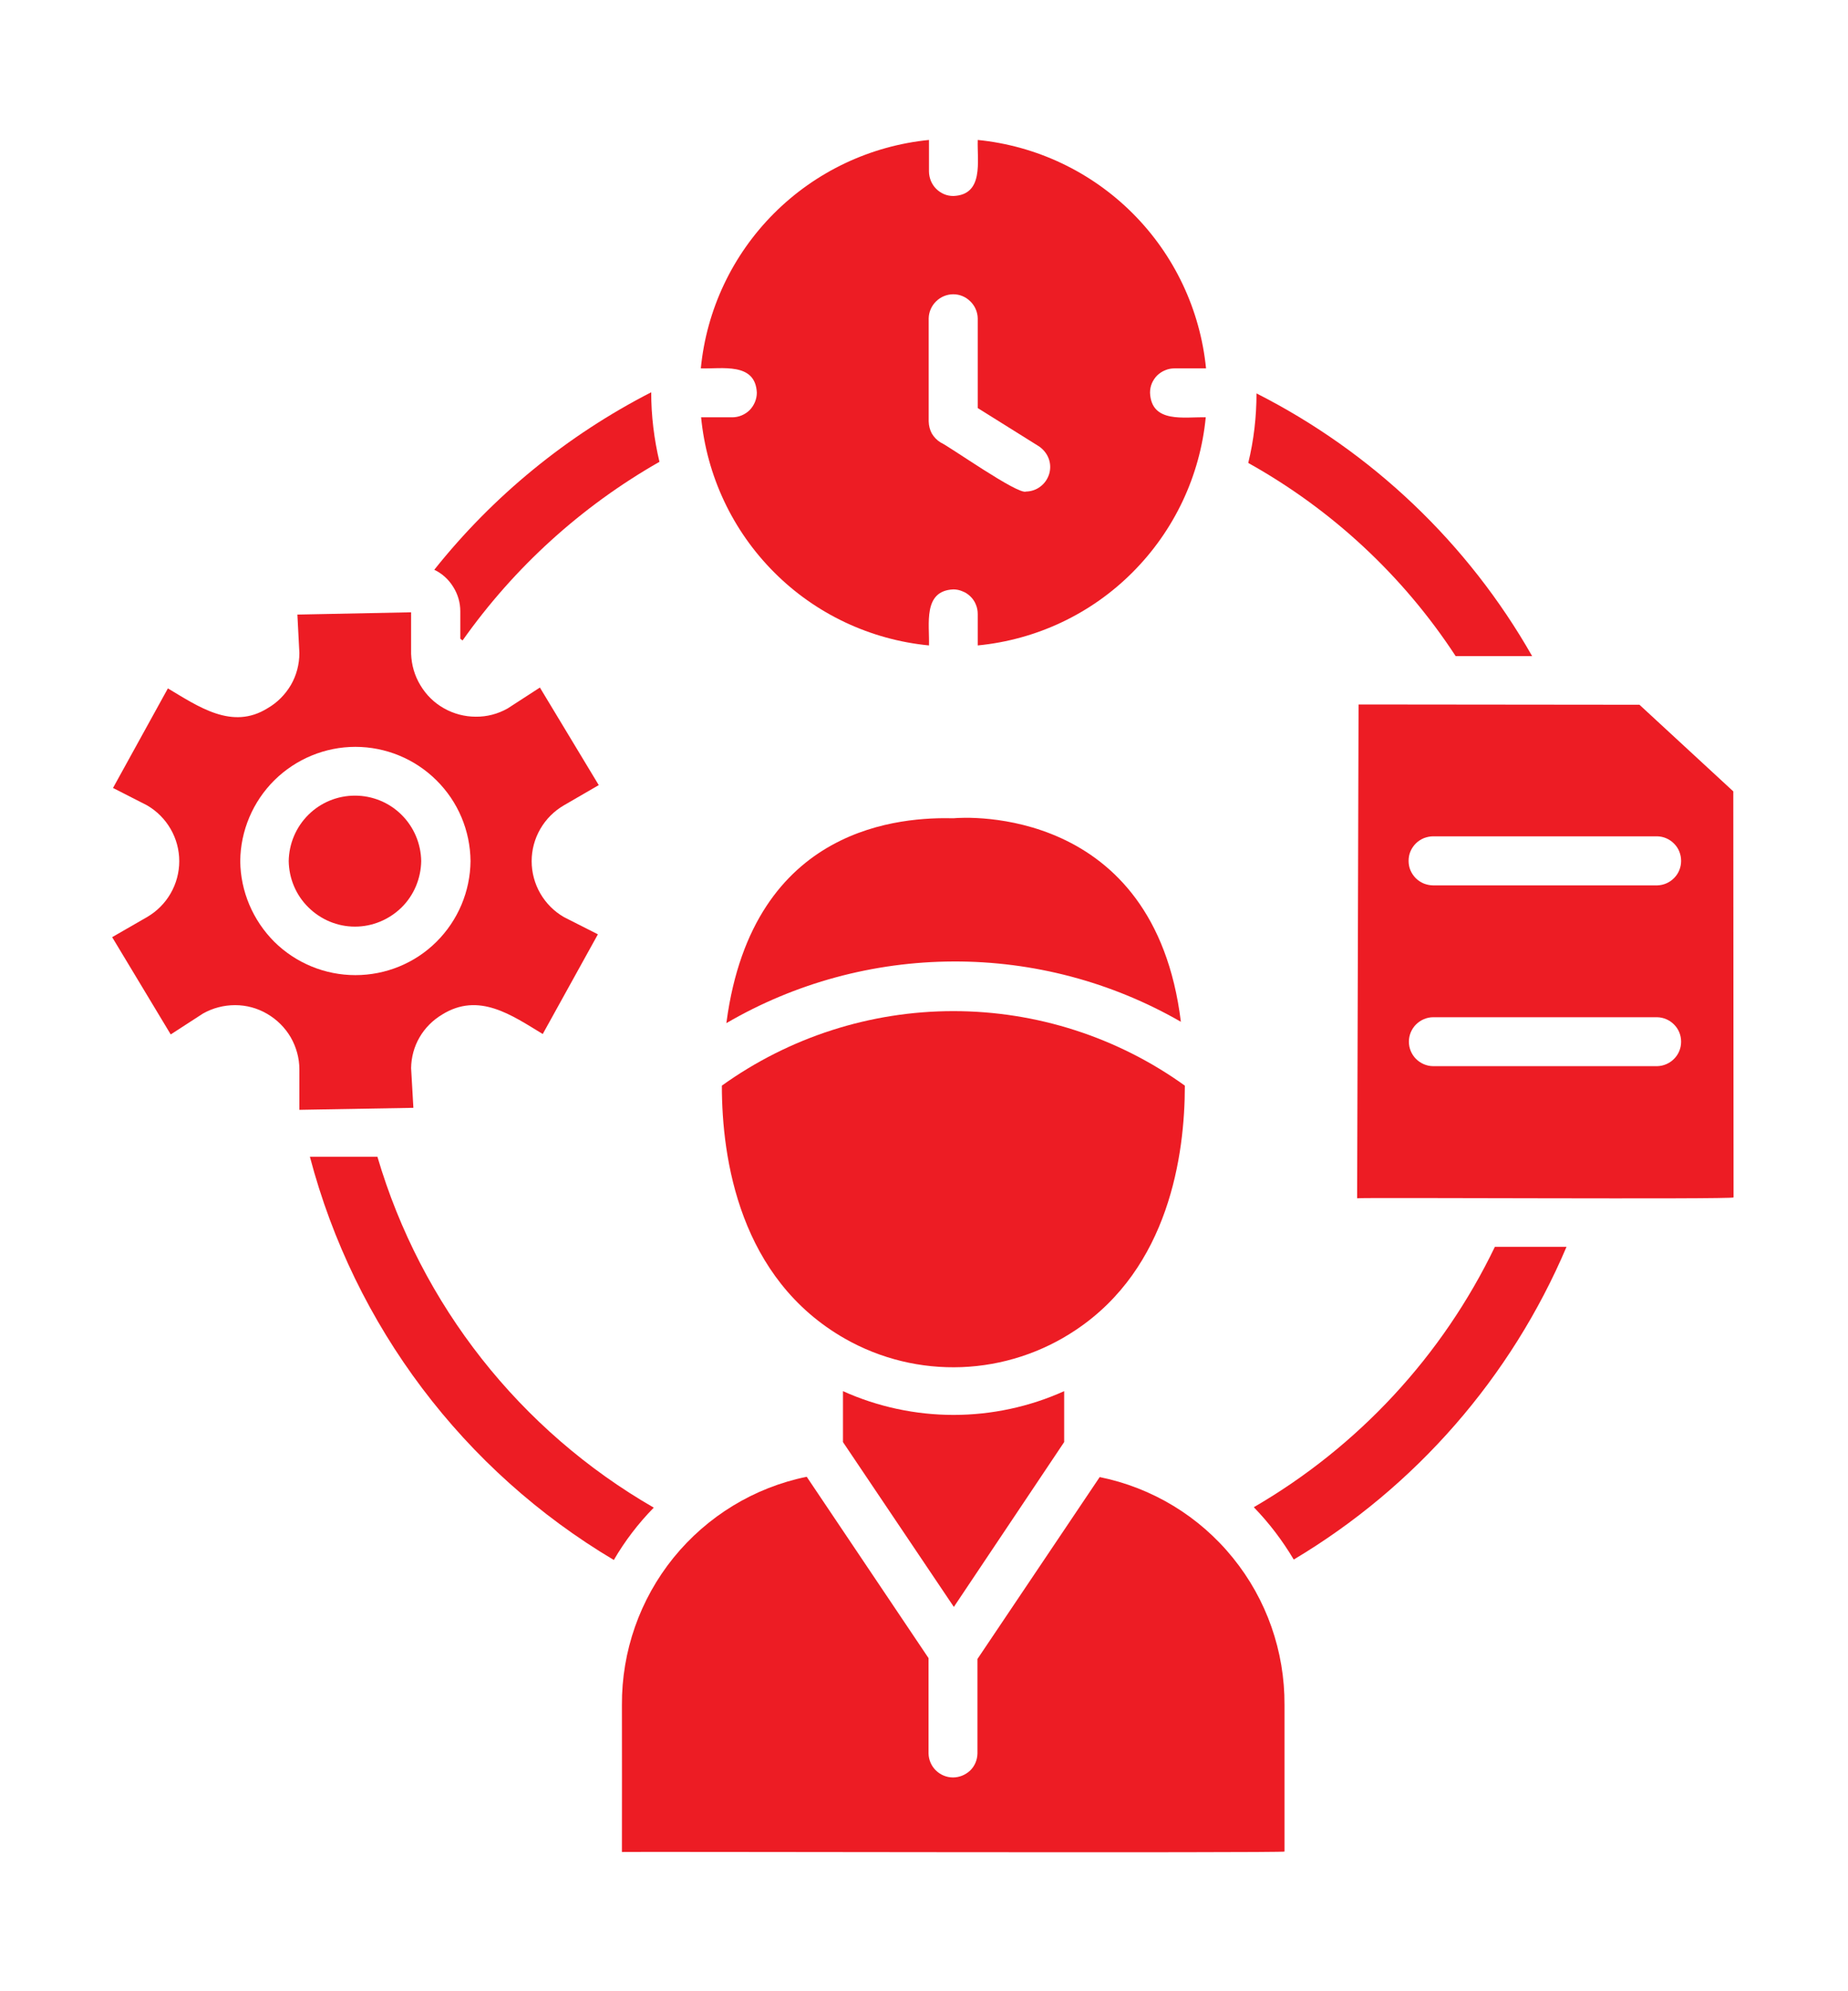 <svg width="13" height="14" viewBox="0 0 13 14" fill="none" xmlns="http://www.w3.org/2000/svg">
<path d="M8.307 7.184C8.12 5.66 6.786 5.745 6.709 5.753C6.359 5.745 5.298 5.792 5.111 7.184C5.111 7.187 5.111 7.191 5.109 7.194C5.594 6.911 6.145 6.762 6.707 6.76C7.268 6.758 7.82 6.904 8.307 7.184Z" fill="#ED1C24"/>
<path d="M12.193 5.564L11.533 4.955L9.557 4.953L9.547 8.425C9.562 8.418 12.184 8.434 12.195 8.419L12.193 5.564ZM11.658 7.496H10.082C10.037 7.496 9.993 7.477 9.961 7.445C9.929 7.413 9.911 7.369 9.911 7.324C9.911 7.279 9.929 7.235 9.961 7.203C9.993 7.171 10.037 7.152 10.082 7.152H11.658C11.703 7.153 11.746 7.172 11.777 7.204C11.809 7.236 11.826 7.279 11.826 7.324C11.826 7.369 11.809 7.412 11.777 7.444C11.746 7.476 11.703 7.495 11.658 7.496ZM11.658 6.225H10.082C10.059 6.225 10.037 6.22 10.016 6.212C9.995 6.203 9.976 6.191 9.96 6.175C9.944 6.159 9.931 6.14 9.922 6.119C9.913 6.098 9.909 6.075 9.909 6.053C9.909 6.03 9.913 6.007 9.922 5.986C9.931 5.965 9.944 5.946 9.96 5.93C9.976 5.914 9.995 5.902 10.016 5.893C10.037 5.885 10.059 5.88 10.082 5.88H11.658C11.703 5.881 11.746 5.9 11.777 5.932C11.809 5.964 11.826 6.008 11.826 6.053C11.826 6.097 11.809 6.141 11.777 6.173C11.746 6.205 11.703 6.224 11.658 6.225Z" fill="#ED1C24"/>
<path d="M8.335 7.633C7.861 7.292 7.291 7.109 6.707 7.109C6.123 7.109 5.553 7.292 5.078 7.633C5.078 8.15 5.203 8.99 5.944 9.412C6.194 9.554 6.478 9.623 6.765 9.612C7.052 9.601 7.331 9.51 7.569 9.35C8.222 8.914 8.335 8.122 8.335 7.633Z" fill="#ED1C24"/>
<path d="M5.93 9.781V10.139L6.71 11.298L7.486 10.139V9.781C7.242 9.891 6.976 9.948 6.708 9.948C6.44 9.948 6.174 9.891 5.93 9.781Z" fill="#ED1C24"/>
<path d="M7.736 10.385L6.876 11.664V12.329C6.875 12.374 6.857 12.417 6.825 12.448C6.792 12.479 6.749 12.497 6.704 12.497C6.659 12.497 6.616 12.479 6.584 12.448C6.552 12.417 6.533 12.374 6.532 12.329V11.658L5.675 10.383C5.306 10.458 4.975 10.66 4.738 10.952C4.501 11.245 4.373 11.61 4.375 11.987C4.376 11.991 4.375 13.018 4.375 13.021C4.375 13.018 9.044 13.029 9.036 13.018V11.987C9.038 11.61 8.91 11.245 8.673 10.953C8.436 10.66 8.105 10.46 7.736 10.385Z" fill="#ED1C24"/>
<path d="M2.908 7.789L2.892 7.51C2.893 7.434 2.913 7.359 2.951 7.294C2.989 7.228 3.044 7.173 3.109 7.134C3.368 6.972 3.6 7.138 3.818 7.27L4.206 6.569L3.967 6.448C3.898 6.408 3.841 6.351 3.801 6.282C3.761 6.213 3.74 6.134 3.74 6.055C3.74 5.975 3.761 5.897 3.801 5.828C3.841 5.759 3.898 5.702 3.967 5.662L4.212 5.52L3.798 4.834L3.571 4.981C3.502 5.02 3.425 5.04 3.347 5.039C3.269 5.039 3.192 5.019 3.123 4.98C3.055 4.942 2.998 4.886 2.958 4.819C2.917 4.752 2.895 4.676 2.892 4.597V4.305L2.092 4.321L2.106 4.591C2.106 4.67 2.086 4.747 2.047 4.815C2.007 4.883 1.951 4.94 1.883 4.979C1.633 5.136 1.395 4.967 1.181 4.84L0.795 5.54L1.034 5.662C1.103 5.702 1.16 5.759 1.2 5.828C1.24 5.897 1.261 5.975 1.261 6.055C1.261 6.134 1.24 6.213 1.2 6.282C1.16 6.351 1.103 6.408 1.034 6.448L0.789 6.589L1.201 7.273L1.428 7.126C1.497 7.087 1.575 7.067 1.654 7.067C1.733 7.067 1.811 7.088 1.879 7.128C1.948 7.168 2.005 7.225 2.045 7.293C2.084 7.361 2.106 7.439 2.106 7.518V7.803L2.908 7.789ZM1.69 6.054C1.692 5.84 1.779 5.636 1.93 5.486C2.082 5.336 2.287 5.251 2.5 5.251C2.714 5.251 2.919 5.336 3.07 5.486C3.222 5.636 3.308 5.84 3.31 6.054C3.308 6.267 3.222 6.471 3.07 6.622C2.919 6.772 2.714 6.856 2.5 6.856C2.287 6.856 2.082 6.772 1.93 6.622C1.779 6.471 1.692 6.267 1.69 6.054Z" fill="#ED1C24"/>
<path d="M2.963 6.054C2.961 5.932 2.912 5.815 2.824 5.728C2.737 5.642 2.62 5.594 2.497 5.594C2.374 5.594 2.257 5.642 2.17 5.728C2.082 5.815 2.033 5.932 2.031 6.054C2.033 6.177 2.082 6.294 2.17 6.38C2.257 6.466 2.374 6.515 2.497 6.515C2.62 6.515 2.737 6.466 2.825 6.38C2.912 6.294 2.961 6.177 2.963 6.054Z" fill="#ED1C24"/>
<path d="M5.324 2.761C5.324 2.807 5.305 2.851 5.273 2.884C5.24 2.916 5.196 2.934 5.151 2.934H4.932C4.972 3.346 5.153 3.731 5.446 4.024C5.738 4.317 6.124 4.498 6.535 4.538C6.54 4.39 6.49 4.153 6.707 4.144C6.729 4.144 6.752 4.149 6.772 4.158C6.793 4.166 6.812 4.179 6.828 4.195C6.844 4.211 6.857 4.23 6.865 4.251C6.874 4.272 6.878 4.295 6.878 4.317V4.538C7.29 4.498 7.675 4.317 7.967 4.024C8.26 3.731 8.442 3.346 8.482 2.934C8.332 2.93 8.099 2.979 8.09 2.761C8.09 2.739 8.094 2.716 8.103 2.695C8.112 2.675 8.124 2.656 8.14 2.64C8.157 2.624 8.176 2.611 8.197 2.603C8.218 2.594 8.24 2.59 8.263 2.59H8.484C8.443 2.178 8.261 1.793 7.968 1.5C7.675 1.207 7.29 1.025 6.878 0.984C6.873 1.133 6.923 1.369 6.707 1.378C6.684 1.378 6.662 1.374 6.641 1.365C6.62 1.356 6.601 1.343 6.585 1.327C6.569 1.311 6.557 1.292 6.548 1.271C6.54 1.25 6.535 1.228 6.535 1.205V0.984C6.123 1.025 5.738 1.207 5.445 1.5C5.152 1.793 4.97 2.178 4.93 2.59C5.078 2.595 5.314 2.545 5.324 2.761ZM6.533 2.238C6.534 2.193 6.553 2.15 6.585 2.119C6.617 2.087 6.661 2.069 6.706 2.069C6.751 2.069 6.794 2.087 6.826 2.119C6.858 2.15 6.877 2.193 6.878 2.238V2.869L7.31 3.139C7.34 3.16 7.364 3.189 7.377 3.224C7.39 3.258 7.391 3.296 7.381 3.331C7.37 3.367 7.349 3.398 7.32 3.42C7.291 3.443 7.255 3.455 7.218 3.456C7.161 3.481 6.674 3.135 6.615 3.11C6.59 3.094 6.57 3.073 6.555 3.048C6.541 3.022 6.534 2.993 6.533 2.964V2.238Z" fill="#ED1C24"/>
<path d="M10.24 4.613H10.778C10.327 3.82 9.652 3.178 8.839 2.766C8.839 2.931 8.82 3.095 8.781 3.255C9.37 3.583 9.871 4.049 10.24 4.613Z" fill="#ED1C24"/>
<path d="M3.238 4.298V4.491L3.254 4.503C3.618 3.988 4.091 3.559 4.639 3.247C4.601 3.087 4.581 2.923 4.581 2.758C3.99 3.061 3.469 3.486 3.055 4.006C3.11 4.032 3.156 4.074 3.188 4.126C3.221 4.178 3.238 4.237 3.238 4.298Z" fill="#ED1C24"/>
<path d="M8.82 10.597C8.928 10.708 9.022 10.832 9.101 10.965C9.958 10.454 10.63 9.684 11.02 8.766H10.516C10.147 9.532 9.556 10.17 8.82 10.597Z" fill="#ED1C24"/>
<path d="M2.655 8.133H2.18C2.493 9.322 3.261 10.34 4.318 10.968C4.396 10.834 4.491 10.71 4.599 10.6C3.658 10.058 2.962 9.175 2.655 8.133Z" fill="#ED1C24"/>
</svg>

